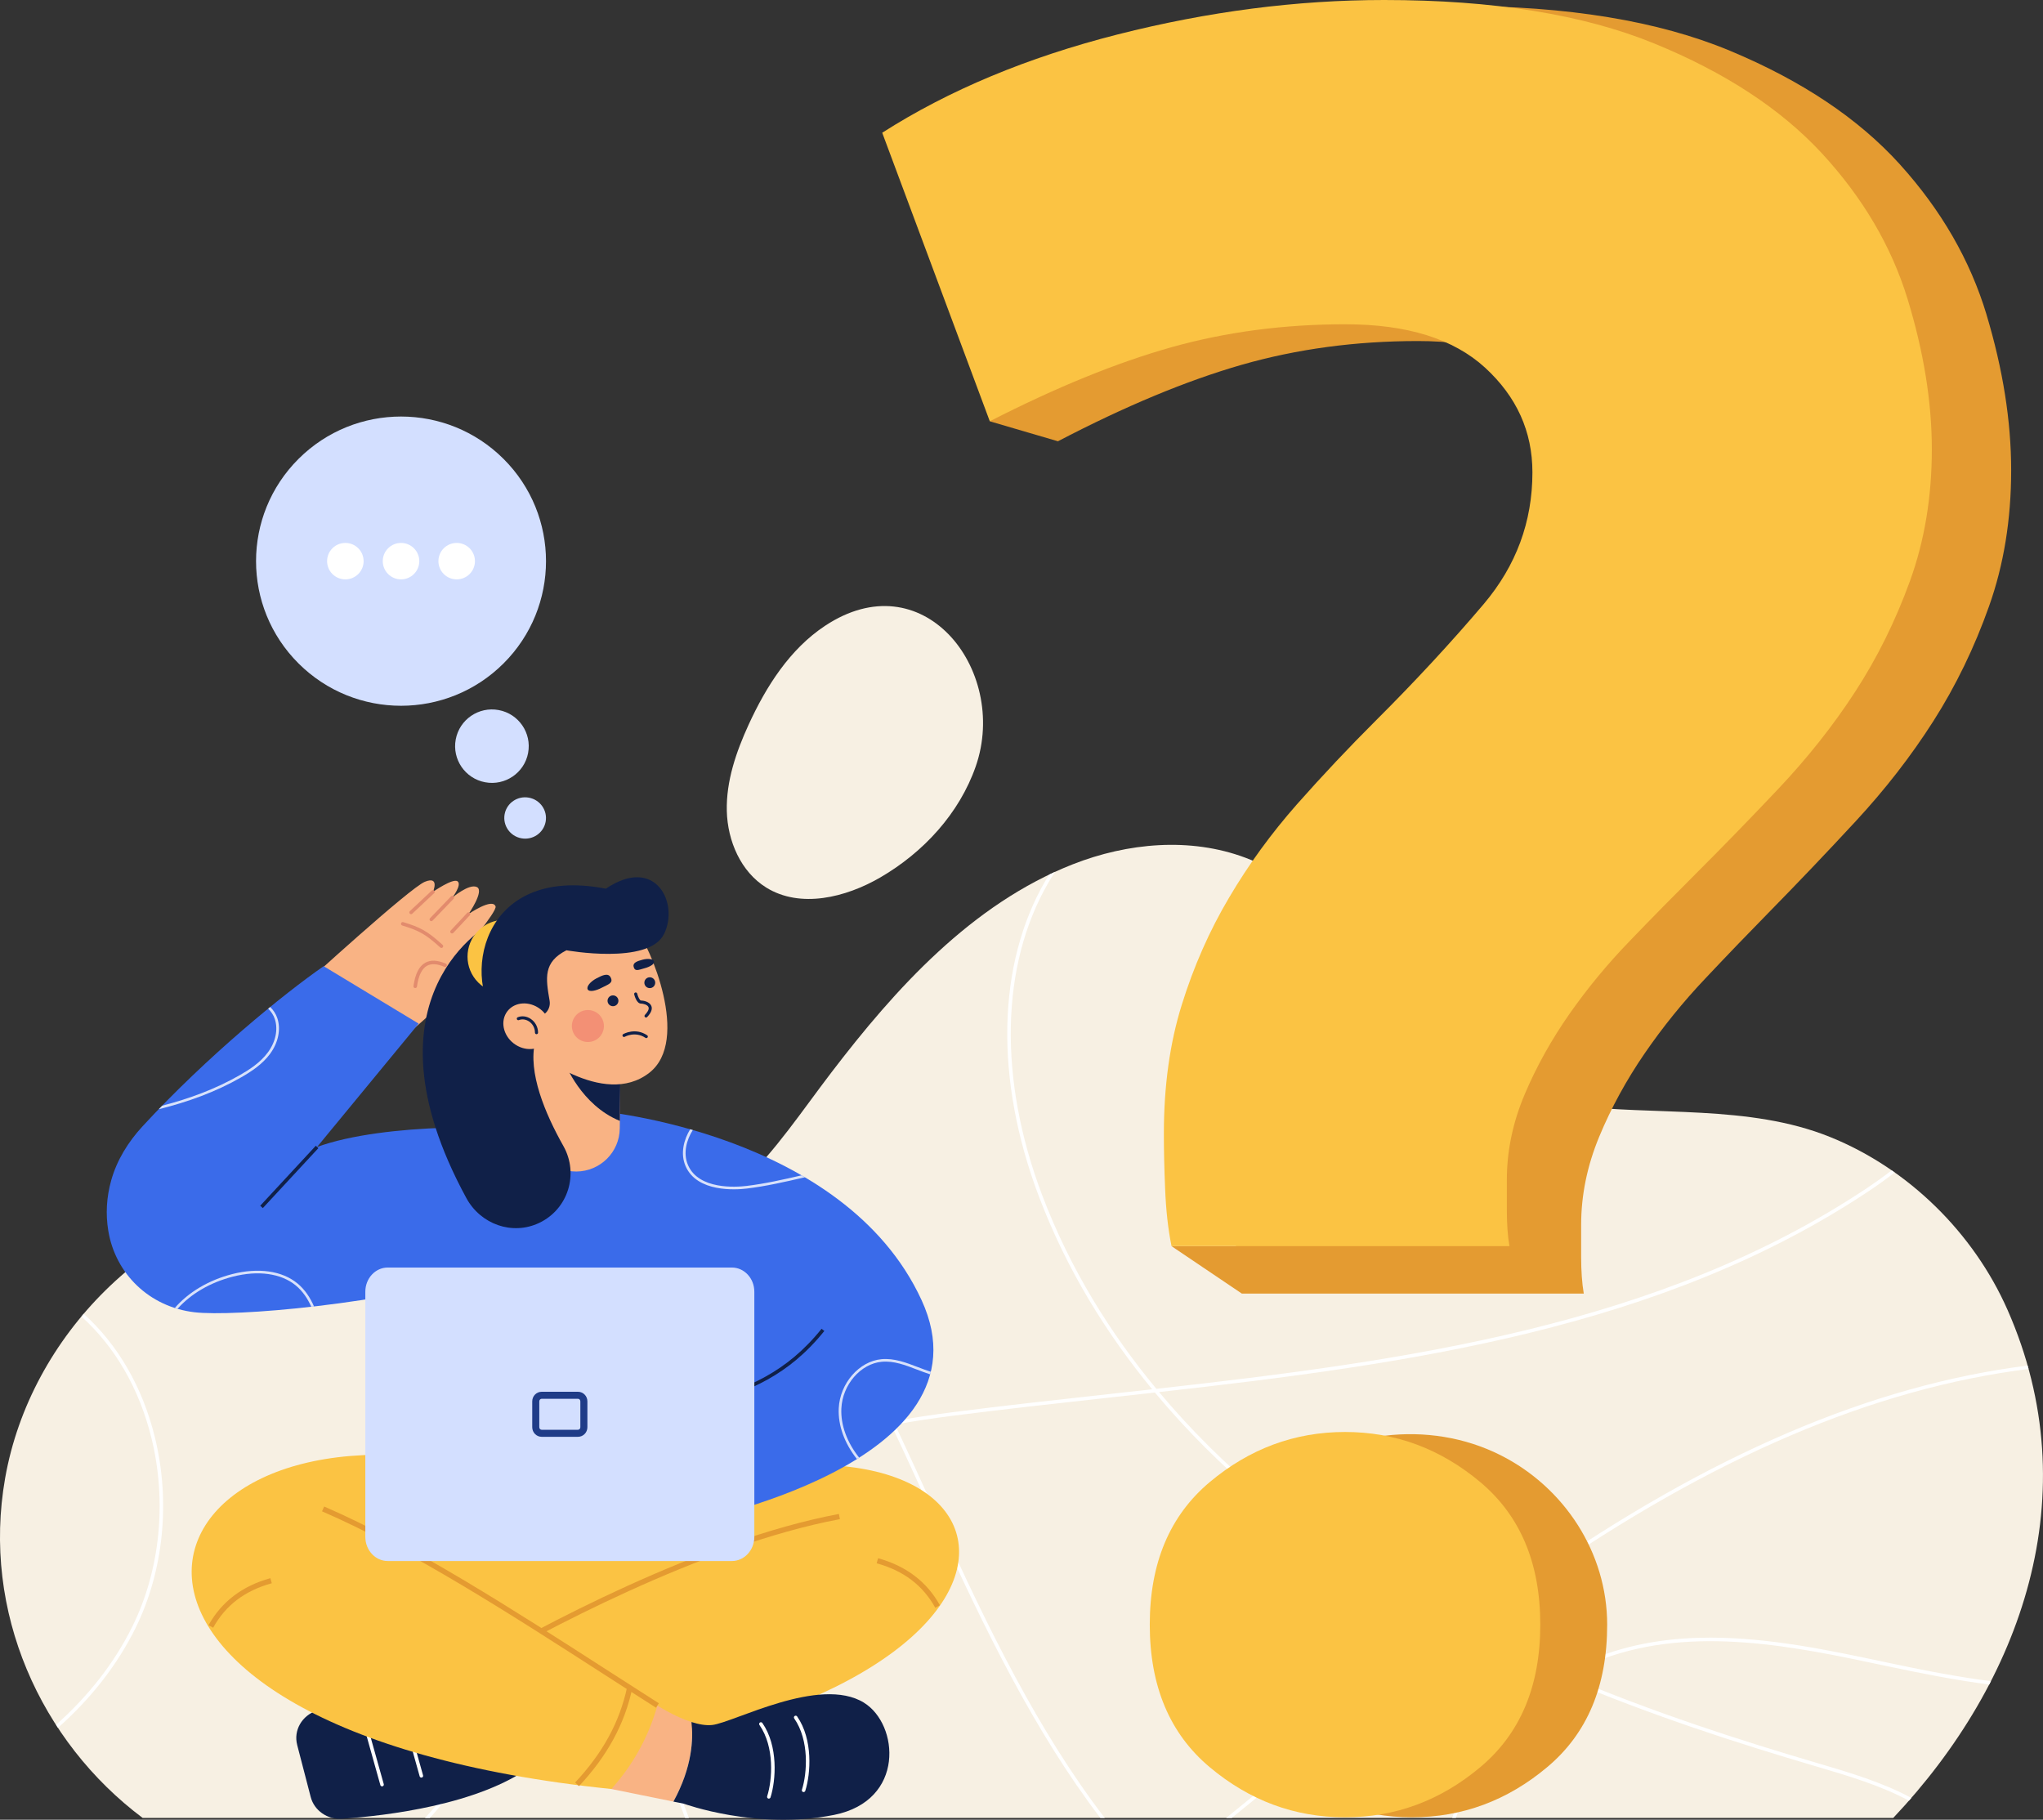 <?xml version="1.0" encoding="UTF-8"?><svg id="OBJECTS" xmlns="http://www.w3.org/2000/svg" viewBox="0 0 1315.53 1171.69"><rect x="0" y="0" width="1315.53" height="1171.69" fill="#333333" stroke="none"/><defs><style>.cls-1{fill:#fff;}.cls-2{fill:#3a6bea;}.cls-3{fill:#e49b31;}.cls-4{fill:#1f3c88;}.cls-5{opacity:.8;}.cls-6{fill:#eb5d60;isolation:isolate;opacity:.4;}.cls-7{fill:#f7f0e3;}.cls-8{fill:#e28b6d;}.cls-9{fill:#102048;}.cls-10{fill:#fbc343;}.cls-11{fill:#d3dfff;}.cls-12{fill:#f9b384;}</style></defs><path class="cls-7" d="m1292.7,843.43c-21.85-49.58-63.82-90.96-114.24-111.32-52.51-21.21-112.8-13.49-168.11-20.59-48.04-6.17-82.69-27.56-111.38-65.59-27.48-36.44-52.12-76.8-97.05-93.66-35.5-13.32-75.87-9.62-111.16,4.25-65.02,25.58-114.14,79.95-155.5,134.13-37.77,49.46-68.57,103.62-138.42,105.39-69.9,1.76-136.44-38-206.81-27.47-93.01,13.93-170.48,91.17-186.71,183.11-15.21,86.17,22.96,169.76,88.54,218.86h1127.23c82.64-87.45,125.99-208.25,73.61-327.12Z"/><path class="cls-1" d="m273.7,1170.56h3.1c21.53-23.61,38.41-52.26,49.12-84.06,17.35-51.47,16.63-105.49-2.06-152.11-9.44-23.56-23.08-45.51-36.27-66.75-13.37-21.54-27.2-43.8-36.59-67.66-3.88-9.87-6.75-20.46-8.47-31.27-.78-.1-1.56-.18-2.33-.28,1.73,11.2,4.68,22.17,8.7,32.37,9.46,24.05,23.35,46.41,36.78,68.02,13.14,21.15,26.72,43.03,36.09,66.4,18.49,46.12,19.2,99.59,2.01,150.55-10.85,32.2-28.08,61.11-50.08,84.78h0Z"/><path class="cls-1" d="m1213.65,1072.49c23.23,4.94,45.61,9.36,67.25,12.15.37-.71.73-1.43,1.09-2.15-21.82-2.77-44.42-7.22-67.88-12.22-35.72-7.59-74.38-15.81-112.74-15.81-23.75,0-47.37,3.15-70.09,11.55-8.6,3.18-16.9,7.22-24.81,12.03-20.52-8.72-41.15-18.24-61.57-28.7,14.82-11.14,29.81-22.05,44.95-32.59,112.41-78.3,216.16-122.69,316.38-135.29-.2-.73-.41-1.46-.62-2.2-100.5,12.7-204.46,57.21-317.05,135.63-15.47,10.77-30.77,21.92-45.9,33.3-22.98-11.84-45.68-24.85-67.66-39.22-39.86-26.05-87.26-63.23-128.66-112.64,160.44-17.95,323.78-40.57,457.18-129.51,5.07-3.37,10.68-7.36,16.49-11.87-.64-.45-1.3-.91-1.94-1.36-5.57,4.31-10.94,8.1-15.8,11.35-133.36,88.91-297.01,111.35-457.65,129.31-29.26-35.3-55.4-76.76-73.56-124.76-28.3-74.77-26.8-148.14,4.1-201.31,1.34-2.3,2.76-4.58,4.21-6.83-1.29.59-2.56,1.2-3.84,1.82-.8,1.28-1.58,2.58-2.33,3.88-31.24,53.76-32.8,127.83-4.26,203.24,18.07,47.74,43.98,89.03,72.99,124.26-9.3,1.04-18.61,2.06-27.87,3.08-33.45,3.68-68.05,7.49-101.63,11.8-12.26,1.57-24.73,3.41-37.14,5.72-26.59-56-55.81-110.61-93.57-157.46-.54.53-1.09,1.06-1.63,1.59,37.44,46.49,66.47,100.71,92.91,156.31-54.11,10.29-106.65,29.65-134.71,74.69-26.2,42.07-26.18,100.21.07,172.82.91,2.51,1.84,4.98,2.79,7.44h2.43c-1.04-2.69-2.07-5.41-3.08-8.21-26-71.93-26.1-129.42-.28-170.87,27.72-44.51,79.98-63.6,133.79-73.77,9.39,19.81,18.46,39.78,27.47,59.64l.98,2.16c31.31,68.94,63.69,135.46,106.08,191.05h2.83c-42.78-55.7-75.34-122.61-106.85-191.98l-.98-2.16c-8.94-19.68-17.94-39.49-27.24-59.13,12.17-2.24,24.4-4.04,36.42-5.58,33.57-4.31,68.15-8.12,101.59-11.8,9.77-1.08,19.56-2.15,29.35-3.25,41.8,50.18,89.81,87.87,130.12,114.22,21.73,14.21,44.18,27.1,66.9,38.84-38.56,29.09-76.06,59.7-112.68,89.58-12.68,10.35-25.51,20.8-38.44,31.26h3.59c12.2-9.87,24.3-19.74,36.28-29.5,36.88-30.09,74.65-60.92,113.48-90.18,20.32,10.43,40.83,19.93,61.24,28.64-27.92,17.71-50.67,45.14-64.43,78.44-1.72,4.17-3.23,8.38-4.62,12.61h2.38c1.31-3.93,2.72-7.86,4.32-11.75,13.79-33.39,36.74-60.8,64.87-78.22,57.05,24.17,113.11,42.12,161.3,56.34l1.81.53c20.3,5.99,41.07,12.13,59.43,21.98.52-.59,1.03-1.17,1.54-1.76-18.67-10.1-39.73-16.32-60.33-22.39l-1.81-.53c-47.69-14.07-103.11-31.8-159.54-55.61,7.35-4.37,15.05-8.05,23.01-11,58.81-21.74,124.03-7.88,181.57,4.35h-.04Z"/><path class="cls-1" d="m97.55,926.04c10.01,40.88,5.55,85.03-12.26,121.12-11.66,23.64-28.5,45.05-49.23,63.43.41.64.83,1.28,1.25,1.91,21.07-18.62,38.18-40.34,50.01-64.34,18.03-36.57,22.56-81.27,12.42-122.66-7.92-32.33-23.84-59.72-45.84-79.54-.49.58-.98,1.16-1.46,1.74,21.63,19.51,37.29,46.49,45.1,78.34h0Z"/><path class="cls-7" d="m610.58,408.19c19.75,20.12,28.6,54.04,17.71,85.3-10.55,30.27-33.66,55.34-61.42,71.47-22.34,12.97-51.48,20.13-73.45,6.54-16.42-10.15-24.94-30.06-25.41-49.32-.47-19.26,6.02-38.03,14.04-55.56,11.32-24.7,26.54-48.66,49.23-63.68,31.26-20.71,60.31-14.09,79.3,5.26Z"/><path class="cls-3" d="m1279.18,202.6c-10.59-35.12-29.21-67.36-55.87-96.84-26.71-29.48-63.14-53.81-109.3-73.06-46.15-19.25-104.79-28.87-175.91-28.87-56.74,0-114.56,7.63-173.47,22.9-58.97,15.32-110.11,37.11-153.49,65.43l56.47,154.64-30.27,24.46,43.89,12.87c43.32-22.62,82.8-39.04,118.41-49.27,35.56-10.17,73.35-15.27,113.42-15.27s70.31,9.62,90.89,28.87c20.57,19.3,30.84,42.47,30.84,69.69,0,32.85-10.59,62-31.65,87.5-21.17,25.49-44.52,51.26-70.1,77.31-17.75,18.09-35.01,36.77-51.69,56.02-16.66,19.3-31.43,39.93-44.19,62.05-12.81,22.07-23.08,45.85-30.84,71.34-7.82,25.5-11.67,54.09-11.67,85.78,0,10.23.22,22.39.82,36.56.1,2.61.24,5.16.39,7.67h-41.49l45.28,30.54h220.17c-1.14-6.8-1.69-14.71-1.69-23.78v-20.41c0-19.25,3.91-38.21,11.67-56.91,7.76-18.69,17.54-36.5,29.22-53.53,11.67-16.98,24.71-33.13,39.19-48.39,14.44-15.32,28.34-29.76,41.7-43.36,17.75-18.09,36.1-37.33,55-57.74,18.89-20.41,35.61-41.87,50.06-64.54,14.44-22.68,26.39-47.29,35.83-73.94,9.45-26.6,14.23-55.75,14.23-87.49s-5.32-65.09-15.86-100.21v-.02Z"/><path class="cls-10" d="m866.47,208.79c-39.6,0-76.94,4.92-112.09,14.77-35.2,9.9-74.2,25.79-117.03,47.69l-69.27-185.78c42.87-27.4,93.42-48.5,151.69-63.32C777.99,7.39,835.14,0,891.21,0c70.29,0,128.25,9.32,173.85,27.94,45.6,18.62,81.61,42.17,108.01,70.7,26.35,28.53,44.75,59.73,55.21,93.72,10.41,33.99,15.67,66.31,15.67,96.98s-4.73,58.93-14.05,84.67c-9.34,25.79-21.14,49.62-35.42,71.56-14.27,21.94-30.8,42.71-49.47,62.46-18.67,19.75-36.81,38.37-54.36,55.88-13.2,13.17-26.94,27.13-41.21,41.97-14.33,14.77-27.2,30.4-38.74,46.83-11.53,16.49-21.2,33.72-28.87,51.81-7.67,18.09-11.53,36.45-11.53,55.07v19.75c0,8.78.53,16.43,1.66,23.02h-217.58c-2.26-10.97-3.59-23.28-4.13-36.98-.59-13.7-.81-25.48-.81-35.38,0-30.67,3.81-58.34,11.53-83.02,7.67-24.67,17.82-47.69,30.48-69.04,12.61-21.41,27.2-41.37,43.67-60.05,16.47-18.62,33.54-36.72,51.09-54.22,25.27-25.21,48.34-50.15,69.27-74.82,20.82-24.67,31.28-52.88,31.28-84.67,0-26.34-10.14-48.76-30.48-67.43-20.34-18.62-50.28-27.94-89.82-27.94h0Z"/><path class="cls-3" d="m1034.89,1046.08c0,39.6-12.85,70.15-38.55,91.7-25.7,21.6-54.75,32.35-87.18,32.35s-61.52-10.75-87.22-32.35c-25.66-21.55-38.51-52.11-38.51-91.7s12.85-70.1,38.51-91.7c39.56-33.3,98.09-40.72,144.4-17.35,41.1,20.74,68.55,62.86,68.55,109.05Z"/><path class="cls-10" d="m991.82,1046.08c0,39.6-12.85,70.15-38.55,91.7-25.69,21.6-54.74,32.35-87.18,32.35s-61.52-10.75-87.22-32.35c-25.66-21.55-38.51-52.11-38.51-91.7s12.85-70.1,38.51-91.7c25.69-21.55,54.74-32.35,87.22-32.35s61.47,10.8,87.18,32.35c25.7,21.6,38.55,52.15,38.55,91.7Z"/><path class="cls-11" d="m340.06,484.8c2.41-12.84-6.06-25.2-18.93-27.6-12.87-2.41-25.26,6.05-27.67,18.89-2.41,12.84,6.06,25.2,18.94,27.6,12.87,2.41,25.26-6.05,27.67-18.89Z"/><path class="cls-11" d="m351.34,529.15c1.36-7.22-3.45-14.18-10.74-15.54-7.29-1.36-14.3,3.39-15.65,10.61-1.35,7.22,3.45,14.18,10.74,15.54,7.29,1.36,14.3-3.39,15.65-10.61Z"/><path class="cls-11" d="m324.24,427.17c36.46-36.37,36.46-95.33,0-131.69-36.46-36.37-95.56-36.37-132.02,0-36.46,36.36-36.46,95.33,0,131.69,36.46,36.36,95.57,36.36,132.02,0Z"/><path class="cls-1" d="m222.38,373.05c6.5,0,11.76-5.25,11.76-11.73s-5.26-11.73-11.76-11.73-11.76,5.25-11.76,11.73,5.26,11.73,11.76,11.73Z"/><path class="cls-1" d="m258.23,373.05c6.49,0,11.76-5.25,11.76-11.73s-5.26-11.73-11.76-11.73-11.76,5.25-11.76,11.73,5.27,11.73,11.76,11.73Z"/><path class="cls-1" d="m294.07,373.05c6.5,0,11.76-5.25,11.76-11.73s-5.26-11.73-11.76-11.73-11.76,5.25-11.76,11.73,5.26,11.73,11.76,11.73Z"/><path class="cls-9" d="m191.35,1123.51l8.72,33.55c2.28,8.74,10.75,14.66,20.14,14.02,28.6-1.94,88.02-8.93,122.13-34.01l-9.69-48.34c-46.89-2.64-90.74-.04-128.72,12.71-9.51,3.19-15.01,12.7-12.57,22.07h0Z"/><path class="cls-1" d="m246.01,1150.21c-.5,0-.95-.32-1.09-.82l-11.71-41.83c-.17-.6.18-1.22.79-1.39.61-.16,1.23.18,1.4.79l11.71,41.83c.17.6-.18,1.22-.79,1.39-.1.03-.21.04-.31.04h0Z"/><path class="cls-1" d="m271.32,1144.56c-.5,0-.95-.32-1.09-.82l-11.71-41.83c-.17-.6.18-1.22.79-1.39.61-.17,1.23.18,1.4.79l11.71,41.83c.17.61-.18,1.22-.79,1.39-.1.03-.21.04-.31.04h0Z"/><path class="cls-10" d="m300.72,942.19l-108.99,32.27,80.93,110.62,116.2,9.23,160.28-67.61-60.9-91.42-187.52,6.91Z"/><path class="cls-10" d="m435.08,957.56c239.35-70.67,277.81,140.33-95.63,178.74-13.19-14.8-28.61-40.49-34.73-61.97l197.21-90.9-66.85-25.87Z"/><path class="cls-12" d="m445.25,1108.79c-11.2-3.57-21.93-10.64-21.93-10.64l-38.46,12.04,8.81,41.74,39.96,8.1c12.18-22.21,12.89-40.45,11.62-51.24Z"/><path class="cls-3" d="m305.58,1075.79l-1.7-2.93c41.14-23.85,146.52-81.15,236.31-98.05l.63,3.34c-89.26,16.81-194.24,73.88-235.23,97.64h-.01Z"/><path class="cls-10" d="m300.72,942.19c-222.79-42.25-280.49,171.32,92.96,209.73,13.19-14.8,23.53-32.3,29.65-53.78-57.37-38.29-121.5-74.68-191.79-109.35l69.19-46.61h0Z"/><path class="cls-3" d="m422.42,1099.57c-10.6-6.73-21.64-13.84-33.33-21.37-58.69-37.8-125.21-80.64-181.72-105.07l1.35-3.11c56.77,24.54,123.41,67.46,182.21,105.33,11.69,7.52,22.72,14.63,33.31,21.36l-1.82,2.86Z"/><path class="cls-3" d="m137.26,1048.08l-2.97-1.64c8.36-15.1,21.76-25.29,39.81-30.27l.91,3.26c-17.38,4.8-29.73,14.17-37.75,28.64Z"/><path class="cls-3" d="m602.25,1035.23c-8.02-14.47-20.36-23.84-37.75-28.65l.91-3.26c18.05,4.98,31.45,15.18,39.81,30.27l-2.97,1.64Z"/><path class="cls-3" d="m372.82,1150.05l-2.48-2.31c17.82-19.04,28.77-39.14,33.47-61.45l3.33.69c-4.82,22.93-16.05,43.56-34.3,63.07h0Z"/><path class="cls-9" d="m556.36,1096.35c-28.55-17.59-83.88,12.81-97.77,14.35-4.05.45-8.73-.44-13.34-1.91,1.27,10.79.56,29.02-11.62,51.24l6.79,1.38s46.92,17.16,96.7,7.17c45.94-9.22,41.67-58.38,19.23-72.21h0Z"/><path class="cls-1" d="m517.46,1153.89c-.11,0-.23-.02-.35-.05-.6-.19-.92-.82-.74-1.42,3.39-10.71,4.87-31.78-4.95-45.94-.35-.52-.23-1.22.29-1.58.52-.35,1.22-.22,1.58.29,10.28,14.82,8.78,36.77,5.25,47.9-.16.48-.6.79-1.08.79h0Z"/><path class="cls-1" d="m495.07,1158.12c-.11,0-.23-.02-.35-.06-.6-.19-.92-.82-.74-1.42,3.39-10.71,4.87-31.78-4.95-45.94-.35-.52-.23-1.22.29-1.58.52-.35,1.22-.22,1.58.29,10.28,14.82,8.78,36.77,5.25,47.9-.16.48-.6.79-1.08.79h0Z"/><path class="cls-12" d="m261.31,666.83s56.11-47.59,54.03-56.64c-1.49-6.47-17.38,3.01-17.38,3.01,0,0,22.29-26.38,21.15-29.58-2.02-5.72-17.45,4.95-17.45,4.95,0,0,10.42-14.96,5.44-17.4-4.98-2.44-15.84,6.78-15.84,6.78,0,0,6.35-8.3,3.36-10.48-2.98-2.18-15.84,6.79-15.84,6.79,0,0,4.62-10.47-5.19-6.5-9.8,3.97-78.55,66.9-78.55,66.9l66.25,32.18Z"/><path class="cls-8" d="m284.26,610.38c-.27,0-.54-.1-.76-.3-9.63-8.77-13.88-10.91-24.5-14.17-.6-.18-.93-.81-.75-1.41s.82-.93,1.41-.75c11.01,3.37,15.4,5.58,25.37,14.66.46.42.5,1.14.07,1.6-.23.24-.53.37-.83.37h0Z"/><path class="cls-8" d="m267.35,636.19c-.05,0-.11,0-.15,0-.62-.09-1.05-.66-.96-1.27,1.11-7.87,3.59-12.79,7.59-15.03,3.43-1.92,7.88-1.73,13.25.59.57.24.84.91.59,1.48-.24.57-.92.84-1.49.59-4.68-2.02-8.46-2.25-11.23-.69-3.3,1.85-5.48,6.35-6.46,13.38-.08.56-.56.98-1.12.98h0Z"/><path class="cls-8" d="m264.71,588.62c-.3,0-.6-.12-.83-.35-.43-.45-.41-1.17.05-1.6l14.08-13.23c.45-.43,1.17-.41,1.6.04.43.45.41,1.17-.05,1.6l-14.08,13.23c-.22.21-.5.31-.78.31Z"/><path class="cls-8" d="m277.74,593.14c-.28,0-.56-.11-.79-.32-.45-.43-.46-1.15-.04-1.6l13.53-14.06c.44-.45,1.15-.47,1.6-.04.45.43.46,1.15.04,1.6l-13.53,14.05c-.23.23-.52.34-.82.34h0Z"/><path class="cls-8" d="m291.06,601.05c-.28,0-.55-.1-.77-.31-.45-.42-.48-1.14-.05-1.6l10.61-11.35c.43-.45,1.14-.48,1.61-.05.45.42.48,1.14.05,1.6l-10.61,11.35c-.23.24-.53.36-.83.36Z"/><path class="cls-2" d="m473.25,985.15l-205.14,7.91-22.67-186.54s68.67-64.97,95.1-88.91l44.61-2.28c138.39,62.75,115.73,141.12,88.1,269.81Z"/><path class="cls-2" d="m385.14,715.34s158.33,13.51,208.24,121.71c48.85,105.88-151.87,143.58-151.87,143.58l-56.37-265.29Z"/><path class="cls-2" d="m204.16,738.52l65.43-79.42-61.18-36.98c-25.52,17.7-74.88,57.79-116.7,103.19-9.23,10.02-16.45,21.72-20.07,34.61-3.1,11-3.66,21.86-1.92,32.5,4.54,27.73,26.4,49.12,55.59,52.53,24.93,2.91,120.14-4.52,197.21-27.13l22.67-87.27c-11.65-6.59-98.21-7.74-141.01,7.97Z"/><g class="cls-5"><path class="cls-1" d="m517.28,758.27c.34-.08.68-.15,1.02-.23-.72-.42-1.43-.83-2.15-1.25-11.61,2.67-23.58,5.39-35.38,6.81-7.09.85-30.79,2.42-37.71-13.33-3.44-7.83-.83-16.55,3.06-22.66-.57-.16-1.13-.33-1.7-.49-3.99,6.48-6.55,15.57-2.92,23.83,7.39,16.82,32.09,15.23,39.48,14.33,12.14-1.46,24.43-4.28,36.3-7.01Z"/><path class="cls-1" d="m591.16,880.32c-7.56-2.91-15.38-5.93-23.59-5.16-14.41,1.36-26.74,15.58-27.49,31.68-.51,10.99,3.7,22.5,11.71,32.62.48-.3.96-.61,1.44-.91-7.84-9.84-11.96-21.01-11.46-31.64.71-15.3,12.35-28.8,25.95-30.07,7.81-.73,15.11,2.08,22.82,5.05,2.75,1.06,5.56,2.13,8.4,3.04.15-.54.29-1.09.42-1.65-2.77-.89-5.51-1.93-8.22-2.98h0Z"/><path class="cls-1" d="m191.53,826.38c-9.88-8.16-25.24-10.34-42.13-5.98-15.05,3.88-27.96,11.58-36.83,21.75.58.19,1.15.4,1.74.57,8.63-9.66,21.06-16.96,35.52-20.68,16.35-4.22,31.16-2.16,40.62,5.64,4.5,3.71,7.68,8.53,9.99,13.72.58-.06,1.17-.14,1.76-.2-2.42-5.59-5.79-10.81-10.66-14.83h0Z"/><path class="cls-1" d="m102.18,714.22c18.52-4.59,36.59-11.04,53.27-20.62,6.3-3.62,13.41-8.23,18.42-15,5.32-7.21,7.09-15.79,4.73-22.95-.92-2.81-2.57-5.28-4.62-7.25-.44.35-.87.71-1.31,1.07,1.91,1.82,3.45,4.11,4.31,6.72,2.19,6.65.52,14.65-4.48,21.42-4.81,6.52-11.75,11.02-17.9,14.54-15.72,9.03-32.73,15.29-50.2,19.8-.74.76-1.48,1.53-2.21,2.29h0Z"/></g><path class="cls-12" d="m399.63,673.86l-.03,2.89-.46,44.98-.06,4.88c-.08,7.62-3.22,14.53-8.28,19.55-5.04,4.98-11.96,8.11-19.63,8.17-15.46.08-28.11-12.3-28.25-27.75l-.55-55.59,57.25,2.87Z"/><path class="cls-9" d="m399.6,676.75l-.46,44.98c-25.06-10.18-35.38-37.24-35.38-37.24l35.83-7.74h0Z"/><path class="cls-12" d="m409.52,598.27c8.98,10.75,35.21,71.67,8.62,92.45-29.91,23.39-75.44-15.05-75.44-15.05l-6.11-70.95,39.52-10.39,33.41,3.94Z"/><path class="cls-9" d="m316.47,594.36s-87.65,45.6-16.19,177.04c9.18,16.88,29.51,24.25,46.9,16.02,18.66-8.84,25.72-31.57,15.59-49.53-11.69-20.71-22.97-47.39-18.15-67.24l-28.15-76.29h0Z"/><path class="cls-10" d="m341.52,632.67c9.26-9.23,9.26-24.21,0-33.45-9.26-9.23-24.27-9.23-33.53,0-9.26,9.24-9.26,24.21,0,33.45,9.26,9.24,24.27,9.24,33.53,0Z"/><path class="cls-9" d="m353.91,644.36c-2.57-14.75-4.13-24.87,10.83-32.48,0,0,52.69,9.56,62.74-10.28,10.06-19.82-5.27-51.12-37.36-29.38-82.15-16.01-93.16,60.68-68.26,86.24l24.58-3.76c4.95-.76,8.31-5.43,7.46-10.35h0Z"/><path class="cls-9" d="m394.71,647.89c1.93,0,3.5-1.56,3.5-3.49s-1.57-3.49-3.5-3.49-3.5,1.56-3.5,3.49,1.57,3.49,3.5,3.49Z"/><path class="cls-9" d="m418.41,636.24c1.93,0,3.5-1.56,3.5-3.49s-1.57-3.49-3.5-3.49-3.5,1.56-3.5,3.49,1.57,3.49,3.5,3.49Z"/><path class="cls-9" d="m415.99,655.16c-.24,0-.49-.09-.68-.27-.4-.38-.42-1-.04-1.4,1.4-1.47,2.95-3.54,2.29-5.06-.67-1.56-3.51-2.23-4.81-2.23-2.79,0-4.13-4.96-4.38-5.95-.13-.53.2-1.07.73-1.2.53-.13,1.07.2,1.2.73.51,2.1,1.67,4.44,2.45,4.44,1.34,0,5.43.63,6.64,3.44.86,2-.04,4.42-2.68,7.2-.19.21-.45.31-.72.31h0Z"/><path class="cls-9" d="m416.17,668.42c-.19,0-.38-.06-.55-.17-6.59-4.44-13.26-.72-13.32-.68-.47.27-1.08.11-1.35-.36-.27-.47-.11-1.08.36-1.35.32-.18,7.81-4.37,15.42.75.45.31.57.92.26,1.38-.19.28-.51.43-.83.43Z"/><path class="cls-9" d="m393.17,629.27c2,3.74-1.48,4.49-5.55,6.65s-8.23,2.95-9.18,1.16c-.95-1.78,1.58-4.97,5.65-7.13,4.07-2.16,7.54-3.57,9.08-.68h0Z"/><path class="cls-9" d="m408.01,622.52c.88,3.34,3.37,1.88,7,.93,3.63-.95,6.56-2.77,6.15-4.36-.42-1.59-3.7-2.12-7.33-1.17-3.64.95-6.5,2.02-5.82,4.6h0Z"/><path class="cls-6" d="m385.56,668.22c4.19-3.86,4.46-10.37.59-14.56-3.87-4.18-10.4-4.44-14.59-.59-4.19,3.86-4.46,10.38-.59,14.56,3.87,4.18,10.4,4.44,14.59.59Z"/><path class="cls-12" d="m351.9,670.46c4.72-6.1,2.91-15.38-4.03-20.73-6.95-5.35-16.41-4.74-21.13,1.36-4.72,6.1-2.91,15.39,4.03,20.74,6.95,5.35,16.41,4.74,21.13-1.36Z"/><path class="cls-9" d="m345.47,665.91c-.55,0-.99-.44-.99-.99,0-2.92-1.42-5.62-3.82-7.23-2.04-1.37-4.48-1.69-6.52-.87-.51.2-1.09-.04-1.3-.54-.21-.5.04-1.08.55-1.29,2.65-1.07,5.78-.69,8.37,1.06,2.94,1.97,4.7,5.28,4.7,8.86,0,.54-.45.99-.99.99h0Z"/><path class="cls-9" d="m203.35,737.74l-35.78,38.61,1.66,1.53,35.78-38.61-1.66-1.53Z"/><path class="cls-9" d="m455.45,903.71l-.66-2.16c26.05-7.92,51.34-17.39,74.25-45.97l1.77,1.41c-23.32,29.09-48.95,38.7-75.35,46.73h0Z"/><path class="cls-11" d="m471.29,816.15h-221.62c-7.97,0-14.43,6.97-14.43,15.57v157.83c0,8.6,6.46,15.57,14.43,15.57h221.62c7.97,0,14.44-6.97,14.44-15.57v-157.83c0-8.6-6.47-15.57-14.44-15.57Z"/><path class="cls-4" d="m372.18,900.66c.84,0,1.52.73,1.52,1.65v16.66c0,.9-.68,1.64-1.52,1.64h-23.4c-.84,0-1.52-.73-1.52-1.64v-16.66c0-.9.68-1.65,1.52-1.65h23.4Zm0-4.52h-23.4c-3.34,0-6.06,2.77-6.06,6.17v16.66c0,3.4,2.72,6.17,6.06,6.17h23.4c3.34,0,6.06-2.77,6.06-6.17v-16.66c0-3.4-2.72-6.17-6.06-6.17Z"/></svg>